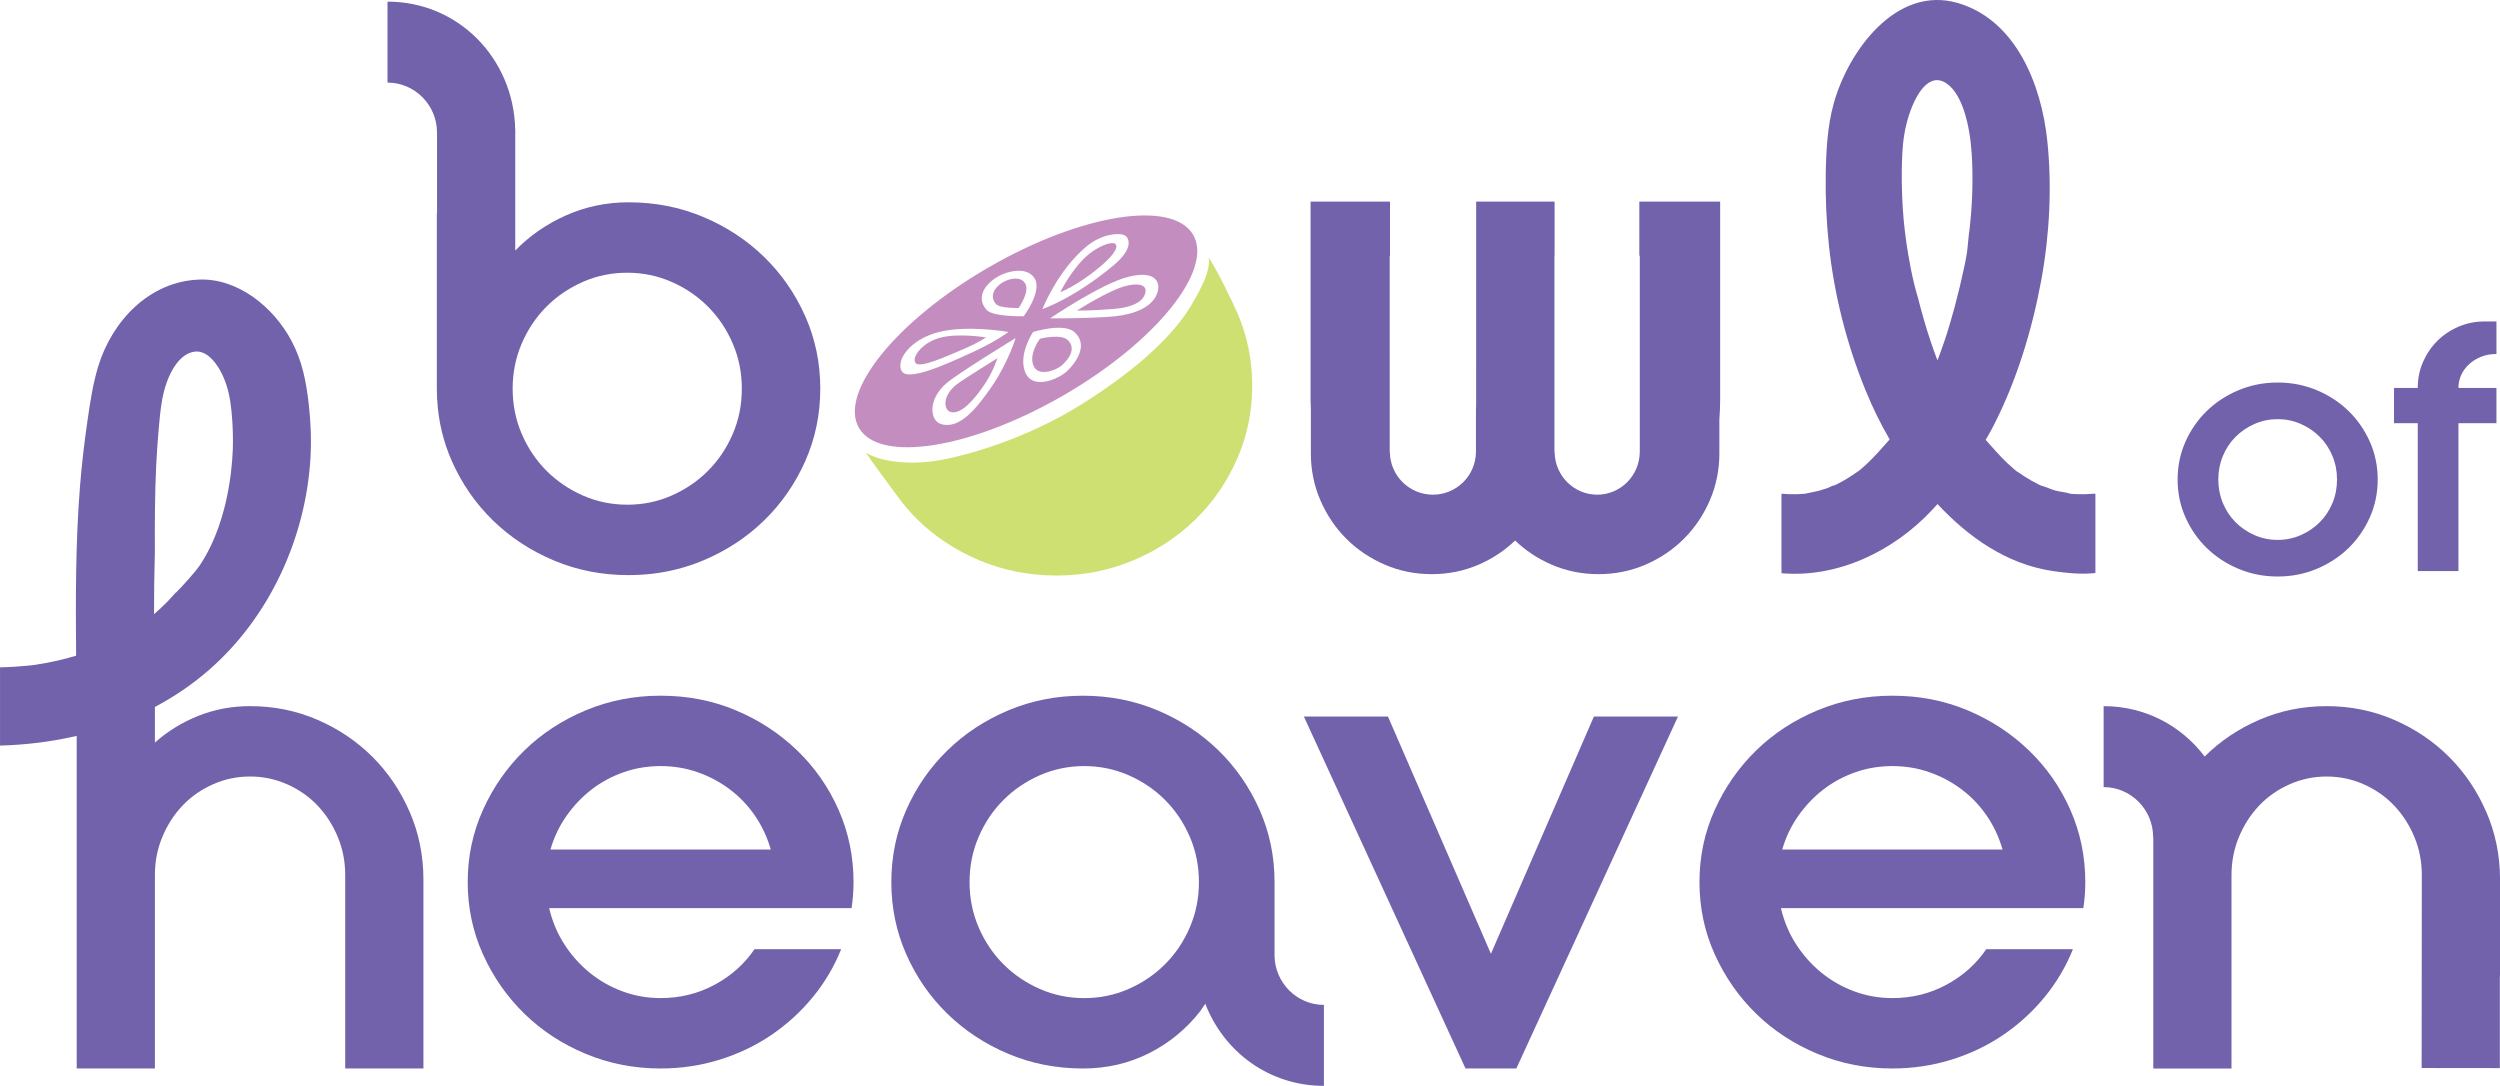 <?xml version="1.0" encoding="UTF-8"?><svg id="Layer_2" xmlns="http://www.w3.org/2000/svg" viewBox="0 0 250.683 108.881"><g id="Components"><g id="_6360d2e5-de29-44f4-b61b-6411a694f75b_1"><g><g><path d="M228.388,38.357c1.383,0,2.687,.255,3.911,.765,1.225,.51,2.29,1.207,3.197,2.091,.906,.884,1.621,1.916,2.143,3.095,.521,1.179,.782,2.438,.782,3.775s-.261,2.597-.782,3.775c-.522,1.179-1.236,2.211-2.143,3.095-.907,.884-1.972,1.581-3.197,2.091-1.224,.51-2.529,.765-3.911,.765s-2.687-.255-3.911-.765c-1.224-.51-2.29-1.207-3.197-2.091-.907-.884-1.621-1.916-2.143-3.095-.522-1.178-.782-2.437-.782-3.775s.26-2.596,.782-3.775c.521-1.179,1.236-2.211,2.143-3.095,.906-.884,1.972-1.581,3.197-2.091,1.225-.51,2.528-.765,3.911-.765Zm0,15.781c.816,0,1.587-.158,2.313-.476,.725-.318,1.36-.748,1.905-1.293,.544-.544,.969-1.184,1.275-1.921,.306-.737,.459-1.525,.459-2.364s-.153-1.627-.459-2.364c-.306-.736-.731-1.377-1.275-1.921-.544-.544-1.179-.975-1.905-1.293-.726-.317-1.496-.476-2.313-.476s-1.587,.159-2.313,.476c-.726,.318-1.36,.748-1.904,1.293-.544,.544-.97,1.185-1.275,1.921-.306,.737-.459,1.525-.459,2.364s.153,1.627,.459,2.364c.306,.737,.731,1.377,1.275,1.921,.544,.544,1.178,.975,1.904,1.293,.725,.318,1.497,.476,2.313,.476Z" style="fill:#7162ab;"/><path d="M250.325,35.5h-.068c-.522,0-1.009,.091-1.462,.272-.454,.182-.85,.425-1.19,.731-.34,.306-.607,.663-.799,1.071-.193,.408-.289,.85-.289,1.327h3.809v3.537h-3.809v14.828h-4.081v-14.828h-2.381v-3.537h2.381c0-.929,.175-1.797,.527-2.602,.351-.804,.827-1.508,1.429-2.108,.601-.601,1.309-1.077,2.126-1.429,.816-.351,1.678-.527,2.585-.527h1.225v3.265Z" style="fill:#7162ab;"/></g><path d="M172.485,20.216h-8.105v5.421h.047v19.636c0,.004,.001,.008,.001,.012s-.001,.008-.001,.012v.046h-.002c-.031,2.358-1.929,4.26-4.269,4.26s-4.238-1.902-4.269-4.26h-.017V25.638h.012v-5.421h-7.863l-.002,20.289c0,.193-.011,.381-.018,.571v4.197c0,.004,.001,.008,.001,.012s-.001,.008-.001,.012v.046h-.002c-.031,2.358-1.95,4.26-4.315,4.26s-4.284-1.902-4.315-4.26h-.017V25.638h.029v-5.42h-7.964v19.83c0,.315,.019,.622,.03,.932v4.477c0,1.67,.319,3.241,.957,4.714,.638,1.473,1.503,2.756,2.596,3.849,1.093,1.093,2.377,1.959,3.849,2.596,1.473,.638,3.045,.956,4.715,.956s3.242-.319,4.714-.956c1.387-.601,2.599-1.411,3.649-2.415,1.051,1.004,2.263,1.815,3.65,2.415,1.473,.638,3.045,.956,4.715,.956s3.242-.319,4.714-.956c1.473-.638,2.756-1.503,3.849-2.596,1.093-1.093,1.959-2.376,2.596-3.849,.637-1.473,.956-3.044,.956-4.714v-3.407c.049-.657,.08-1.323,.08-2.003V20.216Z" style="fill:#7162ab;"/><g><path d="M202.178,48.469c.025,.017,.05,.033,.075,.05-.425-.44-.294-.198-.075-.05Z" style="fill:#7162ab;"/><path d="M191.293,26.722c.006,.037,.012,.073,.017,.11-.02-.174-.035-.298-.045-.38,.01,.09,.017,.18,.028,.27Z" style="fill:#7162ab;"/><path d="M186.387,48.462c-.009,.007-.018,.013-.027,.02,.005-.003,.009-.006,.014-.009,.005-.004,.008-.007,.013-.011Z" style="fill:#7162ab;"/><path d="M209.916,49.508c-.498,.043-.997,.063-1.498,.05-.219-.006-.438-.017-.657-.033-.051-.004-.102-.009-.154-.014-.454-.162-1.024-.188-1.488-.317-.501-.139-.991-.383-1.491-.513-.052-.025-.105-.05-.157-.075-.262-.129-.521-.265-.775-.409-.499-.282-.972-.601-1.444-.926,.028,.029,.051,.053,.084,.089-.088-.095-.213-.174-.312-.258-.244-.206-.483-.418-.716-.638-.381-.359-.741-.739-1.096-1.124-.374-.405-.739-.818-1.101-1.233,.285-.485,.561-.975,.817-1.478,2.299-4.503,3.833-9.535,4.752-14.511,.841-4.551,1.095-9.454,.603-14.06-.595-5.577-3.14-12.065-8.977-13.759-6.165-1.79-10.973,4.81-12.434,10.083-.634,2.289-.763,4.776-.799,7.145-.036,2.339,.068,4.686,.313,7.013,.526,4.997,1.796,9.988,3.693,14.63,.701,1.716,1.5,3.339,2.404,4.895-.375,.43-.753,.858-1.14,1.276-.356,.385-.715,.765-1.096,1.124-.2,.189-.404,.372-.613,.551-.075,.065-.164,.13-.249,.198,.156-.12,.293-.196-.007,.008-.002,.001-.004,.002-.005,.004-.055,.044-.112,.089-.154,.136,.036-.04,.088-.085,.14-.127-.494,.334-.98,.67-1.5,.963-.218,.123-.44,.241-.664,.354-.076,.038-.153,.074-.229,.111-.198,.003-.559,.225-.74,.287-.261,.089-.524,.171-.79,.245-.471,.131-.962,.194-1.434,.313-.033,.003-.065,.007-.098,.009-.256,.021-.511,.036-.768,.042-.5,.013-.999-.008-1.498-.05-.001,0-.002,0-.003,0v7.971c.001,0,.002,0,.003,.001,5.694,.486,11.297-2.248,15.149-6.394,.166-.179,.329-.362,.494-.544,3.126,3.349,6.943,6.031,11.549,6.716,1.367,.203,2.705,.34,4.084,.222,.067-.006,.133-.017,.2-.025v-7.95c-.067,.002-.132-.002-.2,.004Zm-12.398-26.736c-.025,.228-.06,.455-.089,.683-.047,.553-.102,1.105-.166,1.656-.02,.138-.04,.276-.062,.414-.067,.409-.147,.814-.233,1.219-.289,1.352-.608,2.698-.967,4.034-.31,1.157-.651,2.306-1.032,3.441-.171,.511-.351,1.019-.54,1.523-.049,.132-.1,.263-.151,.394-.051-.131-.102-.262-.151-.394-.189-.504-.368-1.012-.539-1.523-.485-1.444-.9-2.912-1.275-4.39-.123-.411-.242-.828-.349-1.263-.245-.998-.448-2.031-.625-3.078,.001,.013,.002,.021,.004,.034-.002-.014-.004-.029-.005-.043-.253-1.504-.442-3.042-.539-4.585-.077-1.22-.11-2.451-.099-3.677,.011-1.242,.052-2.546,.252-3.747,.416-2.494,1.693-5.544,3.367-5.43,.011-.003,.021-.005,.031-.008,.011,.003,.018,.005,.028,.008,.004,.002,.006,.004,.01,.006,.16,.019,.322,.056,.488,.137,1.842,.889,2.645,4.291,2.833,7.215,.155,2.416,.075,4.987-.191,7.373Z" style="fill:#7162ab;"/><path d="M183.966,49.887c-.072,.034-.144,.068-.216,.103-.472,.224,.031-.066,.216-.103Z" style="fill:#7162ab;"/><path d="M207.492,50.712c-.058-.006-.115-.011-.173-.016-.405-.037-.076-.016,.173,.016Z" style="fill:#7162ab;"/></g><path d="M84.345,95.181c-.697,1.743-1.645,3.344-2.842,4.804-1.198,1.46-2.582,2.723-4.15,3.79-1.569,1.068-3.301,1.895-5.196,2.483-1.895,.588-3.867,.882-5.914,.882-2.658,0-5.163-.49-7.515-1.47-2.353-.98-4.401-2.32-6.143-4.019-1.743-1.7-3.127-3.681-4.15-5.947-1.024-2.264-1.536-4.683-1.536-7.254s.512-4.988,1.536-7.254c1.023-2.265,2.407-4.248,4.15-5.947,1.742-1.699,3.79-3.038,6.143-4.019,2.352-.98,4.857-1.47,7.515-1.47,2.701,0,5.217,.49,7.548,1.47,2.33,.98,4.379,2.32,6.143,4.019,1.765,1.7,3.148,3.682,4.15,5.947,1.001,2.266,1.503,4.684,1.503,7.254,0,.872-.065,1.743-.196,2.614h-30.323c.304,1.307,.806,2.506,1.503,3.594,.697,1.089,1.536,2.037,2.516,2.842,.98,.807,2.08,1.438,3.3,1.895,1.219,.458,2.505,.686,3.856,.686,1.96,0,3.768-.446,5.424-1.34,1.655-.892,2.984-2.08,3.986-3.562h8.692Zm-18.102-18.363c-1.307,0-2.549,.207-3.725,.621-1.176,.414-2.244,.991-3.203,1.731-.959,.742-1.797,1.624-2.516,2.647-.719,1.024-1.253,2.147-1.601,3.366h22.089c-.349-1.219-.872-2.341-1.568-3.366-.698-1.023-1.536-1.905-2.516-2.647-.98-.74-2.058-1.317-3.235-1.731-1.176-.414-2.417-.621-3.724-.621Z" style="fill:#7162ab;"/><path d="M168.256,71.851l-16.208,35.29h-5.097l-16.207-35.29h8.431l10.325,23.788,10.325-23.788h8.431Z" style="fill:#7162ab;"/><path d="M207.858,95.181c-.697,1.743-1.645,3.344-2.842,4.804-1.198,1.46-2.582,2.723-4.15,3.79-1.569,1.068-3.301,1.895-5.196,2.483-1.895,.588-3.867,.882-5.914,.882-2.658,0-5.163-.49-7.515-1.47-2.353-.98-4.401-2.32-6.143-4.019-1.743-1.7-3.127-3.681-4.15-5.947-1.024-2.264-1.536-4.683-1.536-7.254s.512-4.988,1.536-7.254c1.023-2.265,2.407-4.248,4.15-5.947,1.742-1.699,3.79-3.038,6.143-4.019,2.352-.98,4.857-1.47,7.515-1.47,2.701,0,5.217,.49,7.548,1.47,2.33,.98,4.379,2.32,6.143,4.019,1.765,1.7,3.148,3.682,4.15,5.947,1.001,2.266,1.503,4.684,1.503,7.254,0,.872-.065,1.743-.196,2.614h-30.323c.304,1.307,.806,2.506,1.503,3.594,.697,1.089,1.536,2.037,2.516,2.842,.98,.807,2.08,1.438,3.3,1.895,1.219,.458,2.505,.686,3.856,.686,1.96,0,3.768-.446,5.424-1.34,1.655-.892,2.984-2.08,3.986-3.562h8.692Zm-18.102-18.363c-1.307,0-2.549,.207-3.725,.621-1.176,.414-2.244,.991-3.203,1.731-.959,.742-1.797,1.624-2.516,2.647-.719,1.024-1.253,2.147-1.601,3.366h22.089c-.349-1.219-.872-2.341-1.568-3.366-.698-1.023-1.536-1.905-2.516-2.647-.98-.74-2.058-1.317-3.235-1.731-1.176-.414-2.417-.621-3.724-.621Z" style="fill:#7162ab;"/><path d="M41.083,81.425c-.914-2.113-2.156-3.954-3.724-5.522-1.569-1.569-3.41-2.81-5.522-3.725-2.114-.915-4.369-1.372-6.764-1.372-1.83,0-3.561,.327-5.195,.98-1.634,.653-3.083,1.547-4.346,2.679v-3.575c1.915-1.017,3.734-2.241,5.415-3.706,6.073-5.29,9.702-13.229,10.18-21.208,.107-1.791,.041-3.59-.159-5.373-.26-2.315-.653-4.401-1.766-6.478-1.772-3.306-5.324-6.25-9.252-6.091-4.997,.202-8.705,4.142-10.1,8.702-.537,1.755-.811,3.607-1.074,5.42-.317,2.181-.575,4.37-.751,6.567-.454,5.669-.443,11.346-.393,17.025-.983,.291-1.98,.536-2.988,.727-.414,.078-.831,.142-1.246,.208-.218,.024-.435,.05-.653,.071-.912,.09-1.827,.141-2.743,.167v7.842c2.605-.072,5.185-.39,7.688-.971v33.349h7.842v-19.41c0-1.35,.25-2.624,.752-3.823,.5-1.198,1.176-2.243,2.026-3.137,.849-.893,1.862-1.601,3.039-2.124,1.176-.523,2.417-.784,3.724-.784s2.549,.261,3.725,.784c1.176,.523,2.19,1.231,3.039,2.124,.849,.893,1.525,1.939,2.026,3.137,.5,1.198,.752,2.473,.752,3.823v19.41h7.842v-18.952c0-2.396-.458-4.65-1.373-6.764ZM15.53,55.271c-.013-2.881-.005-5.762,.134-8.639,.059-1.209,.144-2.413,.249-3.613,.087-.997,.178-2.017,.357-2.982,.464-2.509,1.696-4.677,3.357-4.788,1.305-.087,2.486,1.533,3.075,3.352,.37,1.143,.501,2.291,.587,3.564,.066,.981,.088,1.971,.053,2.957-.026,.732-.092,1.46-.176,2.183,.002,.038-0,.09-.013,.165-.01,.055-.019,.109-.028,.164-.003,.022-.006,.044-.008,.066,0,.019-.001,.041,.002,.057-.003-.013-.004-.024-.005-.035-.453,3.466-1.538,6.737-3.155,9.069-.45,.649-1.817,2.149-2.319,2.636-.005-.004-.009-.009-.015-.012-.263,.298-.528,.595-.805,.88-.439,.451-.902,.878-1.376,1.293-.003-2.105,.027-4.21,.087-6.315-0-.001-.001-.002-.001-.003Z" style="fill:#7162ab;"/><path d="M249.31,81.427c-.914-2.113-2.156-3.954-3.724-5.522-1.569-1.569-3.41-2.81-5.522-3.725-2.114-.915-4.369-1.372-6.764-1.372s-4.651,.457-6.763,1.372c-2.091,.905-3.913,2.133-5.47,3.678-2.318-3.066-5.941-5.05-10.129-5.05v8.117c2.736,0,4.962,2.26,4.962,4.997h.017v4.591h.001v18.63h7.842v-19.41c0-1.35,.25-2.624,.752-3.823,.5-1.198,1.176-2.243,2.026-3.137,.849-.893,1.862-1.601,3.039-2.124,1.176-.523,2.417-.784,3.724-.784s2.549,.261,3.725,.784c1.176,.523,2.19,1.231,3.039,2.124,.849,.893,1.525,1.939,2.026,3.137,.5,1.199,.752,2.473,.752,3.823l-.017,19.361,7.84,.009v-9.16c0-.07,.011-.134,.02-.198v-9.555c0-2.396-.458-4.65-1.373-6.763Z" style="fill:#7162ab;"/><path d="M80.748,31.722c-1.003-2.265-2.375-4.248-4.117-5.947-1.743-1.699-3.78-3.038-6.111-4.019s-4.826-1.47-7.482-1.47c-2.222,0-4.314,.436-6.274,1.307-1.96,.872-3.659,2.048-5.097,3.529V13.278h.01c0-.071-.009-.14-.01-.21v-.102h-.005c-.16-7.086-5.679-12.802-12.805-12.802V8.281c2.736,0,4.962,2.26,4.962,4.996h.005v8.057h-.021v17.645c0,.294,.009,.586,.021,.875v.17c.004,.008,.007,.017,.011,.025,.121,2.173,.61,4.235,1.471,6.183,1.003,2.265,2.375,4.248,4.117,5.947,1.743,1.699,3.78,3.038,6.11,4.019,2.331,.98,4.826,1.47,7.483,1.47,1.662,0,3.26-.192,4.795-.575,.926-.231,1.83-.53,2.71-.9,2.331-.98,4.368-2.32,6.111-4.019,1.742-1.7,3.114-3.681,4.117-5.947,1.002-2.264,1.503-4.682,1.503-7.254,0-2.57-.501-4.988-1.503-7.254Zm-7.276,11.801c-.61,1.415-1.438,2.647-2.483,3.692-1.045,1.046-2.265,1.873-3.659,2.484-.693,.303-1.408,.53-2.144,.682-.738,.151-1.497,.227-2.278,.227-1.569,0-3.05-.304-4.444-.915-1.395-.61-2.614-1.438-3.66-2.484-1.045-1.045-1.874-2.276-2.483-3.692-.611-1.415-.915-2.93-.915-4.542s.304-3.126,.915-4.542c.61-1.415,1.438-2.647,2.483-3.692,1.046-1.046,2.265-1.873,3.66-2.484,.693-.303,1.408-.53,2.144-.683,.738-.151,1.497-.227,2.277-.227,1.569,0,3.051,.304,4.444,.915,1.395,.61,2.614,1.438,3.659,2.484,1.045,1.045,1.874,2.276,2.483,3.692,.611,1.416,.915,2.93,.915,4.542s-.304,3.126-.915,4.542Z" style="fill:#7162ab;"/><path d="M127.803,95.892v-7.441c0-2.57-.501-4.988-1.503-7.254-1.003-2.265-2.375-4.248-4.117-5.947-1.743-1.699-3.78-3.038-6.11-4.019-2.331-.98-4.826-1.47-7.483-1.47s-5.153,.49-7.483,1.47c-2.331,.98-4.368,2.32-6.11,4.019-1.744,1.7-3.116,3.682-4.117,5.947-1.003,2.265-1.503,4.684-1.503,7.254,0,2.571,.5,4.989,1.503,7.254,1.002,2.266,2.374,4.248,4.117,5.947,1.742,1.699,3.779,3.038,6.11,4.019,2.33,.98,4.825,1.47,7.483,1.47,2.395,0,4.607-.512,6.633-1.535,2.026-1.023,3.735-2.428,5.13-4.215l.505-.742c1.858,4.817,6.391,8.233,11.895,8.233v-8.118c-2.694,0-4.883-2.193-4.95-4.872Zm-10.979,.793c-1.045,1.046-2.266,1.874-3.659,2.484-1.395,.61-2.876,.915-4.444,.915s-3.05-.305-4.444-.915c-1.395-.61-2.614-1.438-3.659-2.484-1.045-1.045-1.874-2.276-2.483-3.692-.611-1.415-.915-2.93-.915-4.542s.305-3.126,.915-4.542c.61-1.415,1.438-2.647,2.483-3.692,1.045-1.046,2.265-1.873,3.659-2.484,1.394-.61,2.876-.915,4.444-.915s3.049,.305,4.444,.915c1.394,.611,2.614,1.438,3.659,2.484,1.046,1.046,1.873,2.277,2.483,3.692,.61,1.416,.915,2.931,.915,4.542s-.305,3.127-.915,4.542c-.61,1.416-1.437,2.647-2.483,3.692Z" style="fill:#7162ab;"/></g><g><path d="M113.58,56.213c2.397-.999,4.482-2.363,6.258-4.094,1.774-1.731,3.172-3.75,4.194-6.058,1.021-2.306,1.531-4.77,1.531-7.389s-.51-5.081-1.531-7.389c-.529-1.196-2.089-4.403-2.824-5.442,.142,1.311-.581,2.78-1.773,4.795-.934,1.578-3.563,5.267-11.014,9.924-5.759,3.6-11.765,5.141-13.972,5.546-3.683,.677-6.518,.007-7.621-.716,.354,.562,2.084,2.905,2.96,4.095,.002-.001,.003-.003,.005-.004,.657,.942,1.388,1.827,2.219,2.637,1.774,1.731,3.861,3.095,6.257,4.094,2.397,.999,4.948,1.498,7.656,1.498s5.259-.499,7.655-1.498Z" style="fill:#cfe072;"/><g><path d="M119.645,23.551c-2.053-3.555-11.22-2.105-20.476,3.238-9.256,5.344-15.095,12.558-13.042,16.113,2.053,3.555,11.22,2.105,20.476-3.239,9.256-5.344,15.095-12.558,13.043-16.113Zm-10.713,1.172c1.655-1.379,3.483-1.392,3.905-1.089,.414,.297,.818,1.306-1.201,2.99-3.994,3.333-7.107,4.365-7.107,4.365,0,0,1.504-3.85,4.403-6.266Zm-18.511,12.493c-.605-1.053,.784-3.156,3.66-3.905,2.903-.756,7.043-.026,7.043-.026,0,0-1.127,.901-3.739,2.096-2.612,1.195-6.359,2.888-6.964,1.835Zm9.086,1.453c-1.581,2.322-3.339,4.451-5.179,3.841-1.103-.365-1.311-2.502,.619-4.117,1.26-1.054,6.894-4.493,6.894-4.493,0,0-.753,2.447-2.334,4.769Zm-.554-7.57c-1.084-1.178-.3-2.535,1.052-3.332,1.161-.684,3.107-1.031,3.773,.212,.7,1.307-1.128,3.733-1.128,3.733,0,0-3.074,.064-3.697-.614Zm8.024,6.136c-.763,.72-3.379,1.936-4.156,.133-.777-1.803,.771-4.082,.771-4.082,0,0,3.062-.955,4.143,.011,1.524,1.363-.001,3.223-.757,3.938Zm9.161-8.239c-.115,.808-.876,2.526-5.039,2.778-3.229,.195-5.792,.143-5.792,.143,0,0,5.116-3.481,7.84-4.161,2.724-.681,3.089,.547,2.991,1.24Z" style="fill:#c38ebf;"/><path d="M106.319,29.298s1.174-2.402,2.821-3.778c.94-.785,2.357-1.398,2.711-1.044,.377,.377-.419,1.33-1.566,2.289-2.269,1.897-3.965,2.533-3.965,2.533Z" style="fill:#c38ebf;"/><path d="M102.136,30.887s1.12-1.568,.69-2.413c-.409-.804-1.603-.581-2.315-.14-.829,.514-1.309,1.392-.643,2.154,.383,.438,2.268,.399,2.268,.399Z" style="fill:#c38ebf;"/><path d="M98.864,33.833s-2.629-.439-4.469-.002c-1.823,.433-2.995,1.919-2.609,2.54s3.057-.618,4.711-1.315c1.654-.697,2.367-1.224,2.367-1.224Z" style="fill:#c38ebf;"/><path d="M100.016,35.912s-3.264,2.022-4.031,2.594c-1.542,1.149-1.343,2.587-.699,2.796,1.074,.35,2.437-1.303,3.362-2.641s1.367-2.748,1.367-2.748Z" style="fill:#c38ebf;"/><path d="M104.284,33.962s-1.128,1.452-.671,2.667c.457,1.215,2.264,.498,2.805,.049,.536-.446,1.633-1.624,.657-2.572-.692-.672-2.79-.143-2.79-.143Z" style="fill:#c38ebf;"/><path d="M107.994,31.145s3.206-2.063,4.918-2.478c1.712-.415,2.016,.168,1.957,.573-.069,.472-.428,1.503-3.171,1.736-2.029,.172-3.704,.17-3.704,.17Z" style="fill:#c38ebf;"/></g></g></g></g></svg>